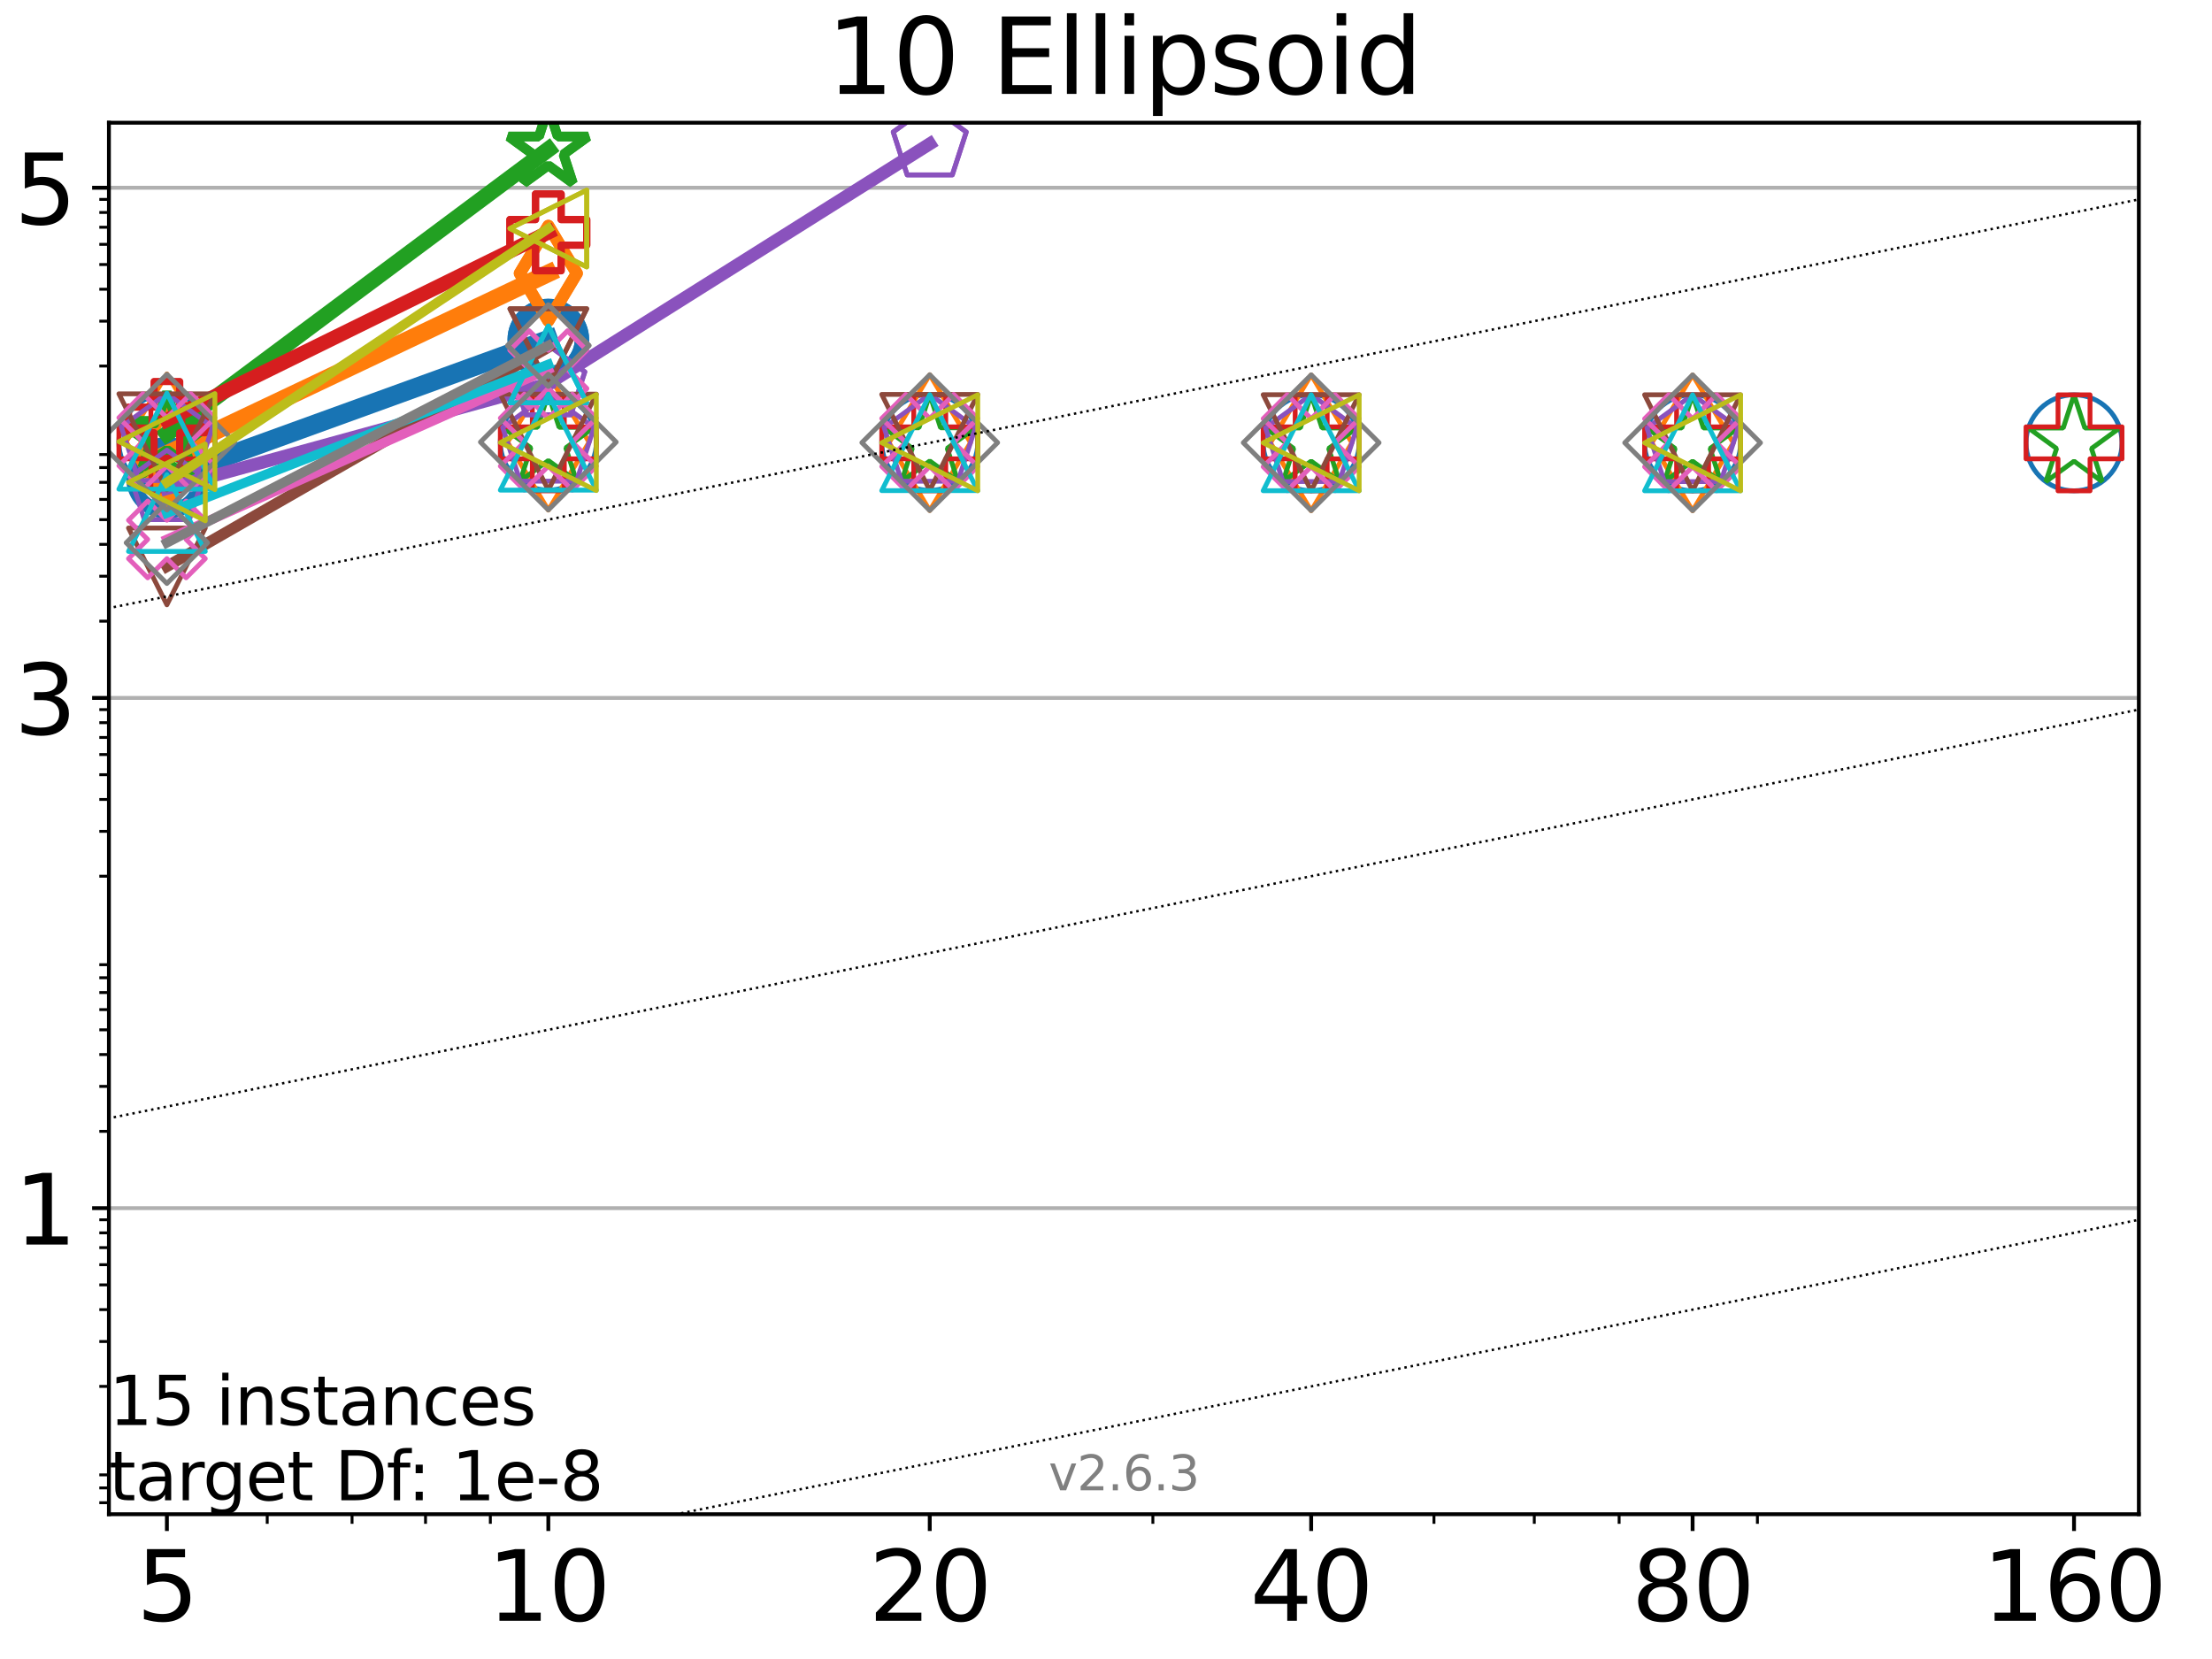 <?xml version="1.0" encoding="utf-8" standalone="no"?>
<!DOCTYPE svg PUBLIC "-//W3C//DTD SVG 1.1//EN"
  "http://www.w3.org/Graphics/SVG/1.1/DTD/svg11.dtd">
<svg height="345.6pt" version="1.1" viewBox="0 0 460.8 345.6" width="460.8pt" xmlns="http://www.w3.org/2000/svg" xmlns:xlink="http://www.w3.org/1999/xlink">
 <defs>
  <style type="text/css">*{stroke-linecap:butt;stroke-linejoin:round;}</style>
 </defs>
 <g id="figure_1">
  <g id="patch_1">
   <path d="M 0 345.6 
L 460.8 345.6 
L 460.8 0 
L 0 0 
z
" style="fill:#ffffff;"/>
  </g>
  <g id="axes_1">
   <g id="patch_2">
    <path d="M 22.69 315.44 
L 445.56 315.44 
L 445.56 25.56 
L 22.69 25.56 
z
" style="fill:#ffffff;"/>
   </g>
   <g id="matplotlib.axis_1">
    <g id="xtick_1">
     <g id="line2d_1">
      <defs>
       <path d="M 0 0 
L 0 3.5 
" id="mfff2a4e722" style="stroke:#000000;stroke-width:0.8;"/>
      </defs>
      <g>
       <use style="stroke:#000000;stroke-width:0.8;" x="34.768" xlink:href="#mfff2a4e722" y="315.44"/>
      </g>
     </g>
     <g id="text_1">
      <!-- 5 -->
      <g transform="translate(28.405 337.637)scale(0.2 -0.2)">
       <defs>
        <path d="M 691 4666 
L 3169 4666 
L 3169 4134 
L 1269 4134 
L 1269 2991 
Q 1406 3038 1543 3061 
Q 1681 3084 1819 3084 
Q 2600 3084 3056 2656 
Q 3513 2228 3513 1497 
Q 3513 744 3044 326 
Q 2575 -91 1722 -91 
Q 1428 -91 1123 -41 
Q 819 9 494 109 
L 494 744 
Q 775 591 1075 516 
Q 1375 441 1709 441 
Q 2250 441 2565 725 
Q 2881 1009 2881 1497 
Q 2881 1984 2565 2268 
Q 2250 2553 1709 2553 
Q 1456 2553 1204 2497 
Q 953 2441 691 2322 
L 691 4666 
z
" id="DejaVuSans-35" transform="scale(0.016)"/>
       </defs>
       <use xlink:href="#DejaVuSans-35"/>
      </g>
     </g>
    </g>
    <g id="xtick_2">
     <g id="line2d_2">
      <g>
       <use style="stroke:#000000;stroke-width:0.8;" x="114.226" xlink:href="#mfff2a4e722" y="315.44"/>
      </g>
     </g>
     <g id="text_2">
      <!-- 10 -->
      <g transform="translate(101.501 337.637)scale(0.2 -0.2)">
       <defs>
        <path d="M 794 531 
L 1825 531 
L 1825 4091 
L 703 3866 
L 703 4441 
L 1819 4666 
L 2450 4666 
L 2450 531 
L 3481 531 
L 3481 0 
L 794 0 
L 794 531 
z
" id="DejaVuSans-31" transform="scale(0.016)"/>
        <path d="M 2034 4250 
Q 1547 4250 1301 3770 
Q 1056 3291 1056 2328 
Q 1056 1369 1301 889 
Q 1547 409 2034 409 
Q 2525 409 2770 889 
Q 3016 1369 3016 2328 
Q 3016 3291 2770 3770 
Q 2525 4250 2034 4250 
z
M 2034 4750 
Q 2819 4750 3233 4129 
Q 3647 3509 3647 2328 
Q 3647 1150 3233 529 
Q 2819 -91 2034 -91 
Q 1250 -91 836 529 
Q 422 1150 422 2328 
Q 422 3509 836 4129 
Q 1250 4750 2034 4750 
z
" id="DejaVuSans-30" transform="scale(0.016)"/>
       </defs>
       <use xlink:href="#DejaVuSans-31"/>
       <use x="63.623" xlink:href="#DejaVuSans-30"/>
      </g>
     </g>
    </g>
    <g id="xtick_3">
     <g id="line2d_3">
      <g>
       <use style="stroke:#000000;stroke-width:0.8;" x="193.684" xlink:href="#mfff2a4e722" y="315.44"/>
      </g>
     </g>
     <g id="text_3">
      <!-- 20 -->
      <g transform="translate(180.959 337.637)scale(0.2 -0.2)">
       <defs>
        <path d="M 1228 531 
L 3431 531 
L 3431 0 
L 469 0 
L 469 531 
Q 828 903 1448 1529 
Q 2069 2156 2228 2338 
Q 2531 2678 2651 2914 
Q 2772 3150 2772 3378 
Q 2772 3750 2511 3984 
Q 2250 4219 1831 4219 
Q 1534 4219 1204 4116 
Q 875 4013 500 3803 
L 500 4441 
Q 881 4594 1212 4672 
Q 1544 4750 1819 4750 
Q 2544 4750 2975 4387 
Q 3406 4025 3406 3419 
Q 3406 3131 3298 2873 
Q 3191 2616 2906 2266 
Q 2828 2175 2409 1742 
Q 1991 1309 1228 531 
z
" id="DejaVuSans-32" transform="scale(0.016)"/>
       </defs>
       <use xlink:href="#DejaVuSans-32"/>
       <use x="63.623" xlink:href="#DejaVuSans-30"/>
      </g>
     </g>
    </g>
    <g id="xtick_4">
     <g id="line2d_4">
      <g>
       <use style="stroke:#000000;stroke-width:0.8;" x="273.142" xlink:href="#mfff2a4e722" y="315.44"/>
      </g>
     </g>
     <g id="text_4">
      <!-- 40 -->
      <g transform="translate(260.417 337.637)scale(0.2 -0.2)">
       <defs>
        <path d="M 2419 4116 
L 825 1625 
L 2419 1625 
L 2419 4116 
z
M 2253 4666 
L 3047 4666 
L 3047 1625 
L 3713 1625 
L 3713 1100 
L 3047 1100 
L 3047 0 
L 2419 0 
L 2419 1100 
L 313 1100 
L 313 1709 
L 2253 4666 
z
" id="DejaVuSans-34" transform="scale(0.016)"/>
       </defs>
       <use xlink:href="#DejaVuSans-34"/>
       <use x="63.623" xlink:href="#DejaVuSans-30"/>
      </g>
     </g>
    </g>
    <g id="xtick_5">
     <g id="line2d_5">
      <g>
       <use style="stroke:#000000;stroke-width:0.8;" x="352.6" xlink:href="#mfff2a4e722" y="315.44"/>
      </g>
     </g>
     <g id="text_5">
      <!-- 80 -->
      <g transform="translate(339.875 337.637)scale(0.2 -0.2)">
       <defs>
        <path d="M 2034 2216 
Q 1584 2216 1326 1975 
Q 1069 1734 1069 1313 
Q 1069 891 1326 650 
Q 1584 409 2034 409 
Q 2484 409 2743 651 
Q 3003 894 3003 1313 
Q 3003 1734 2745 1975 
Q 2488 2216 2034 2216 
z
M 1403 2484 
Q 997 2584 770 2862 
Q 544 3141 544 3541 
Q 544 4100 942 4425 
Q 1341 4750 2034 4750 
Q 2731 4750 3128 4425 
Q 3525 4100 3525 3541 
Q 3525 3141 3298 2862 
Q 3072 2584 2669 2484 
Q 3125 2378 3379 2068 
Q 3634 1759 3634 1313 
Q 3634 634 3220 271 
Q 2806 -91 2034 -91 
Q 1263 -91 848 271 
Q 434 634 434 1313 
Q 434 1759 690 2068 
Q 947 2378 1403 2484 
z
M 1172 3481 
Q 1172 3119 1398 2916 
Q 1625 2713 2034 2713 
Q 2441 2713 2670 2916 
Q 2900 3119 2900 3481 
Q 2900 3844 2670 4047 
Q 2441 4250 2034 4250 
Q 1625 4250 1398 4047 
Q 1172 3844 1172 3481 
z
" id="DejaVuSans-38" transform="scale(0.016)"/>
       </defs>
       <use xlink:href="#DejaVuSans-38"/>
       <use x="63.623" xlink:href="#DejaVuSans-30"/>
      </g>
     </g>
    </g>
    <g id="xtick_6">
     <g id="line2d_6">
      <g>
       <use style="stroke:#000000;stroke-width:0.8;" x="432.058" xlink:href="#mfff2a4e722" y="315.44"/>
      </g>
     </g>
     <g id="text_6">
      <!-- 160 -->
      <g transform="translate(412.97 337.637)scale(0.2 -0.2)">
       <defs>
        <path d="M 2113 2584 
Q 1688 2584 1439 2293 
Q 1191 2003 1191 1497 
Q 1191 994 1439 701 
Q 1688 409 2113 409 
Q 2538 409 2786 701 
Q 3034 994 3034 1497 
Q 3034 2003 2786 2293 
Q 2538 2584 2113 2584 
z
M 3366 4563 
L 3366 3988 
Q 3128 4100 2886 4159 
Q 2644 4219 2406 4219 
Q 1781 4219 1451 3797 
Q 1122 3375 1075 2522 
Q 1259 2794 1537 2939 
Q 1816 3084 2150 3084 
Q 2853 3084 3261 2657 
Q 3669 2231 3669 1497 
Q 3669 778 3244 343 
Q 2819 -91 2113 -91 
Q 1303 -91 875 529 
Q 447 1150 447 2328 
Q 447 3434 972 4092 
Q 1497 4750 2381 4750 
Q 2619 4750 2861 4703 
Q 3103 4656 3366 4563 
z
" id="DejaVuSans-36" transform="scale(0.016)"/>
       </defs>
       <use xlink:href="#DejaVuSans-31"/>
       <use x="63.623" xlink:href="#DejaVuSans-36"/>
       <use x="127.246" xlink:href="#DejaVuSans-30"/>
      </g>
     </g>
    </g>
    <g id="xtick_7">
     <g id="line2d_7">
      <defs>
       <path d="M 0 0 
L 0 2 
" id="m4bc548b6db" style="stroke:#000000;stroke-width:0.6;"/>
      </defs>
      <g>
       <use style="stroke:#000000;stroke-width:0.6;" x="55.668" xlink:href="#m4bc548b6db" y="315.44"/>
      </g>
     </g>
    </g>
    <g id="xtick_8">
     <g id="line2d_8">
      <g>
       <use style="stroke:#000000;stroke-width:0.6;" x="73.339" xlink:href="#m4bc548b6db" y="315.44"/>
      </g>
     </g>
    </g>
    <g id="xtick_9">
     <g id="line2d_9">
      <g>
       <use style="stroke:#000000;stroke-width:0.6;" x="88.646" xlink:href="#m4bc548b6db" y="315.44"/>
      </g>
     </g>
    </g>
    <g id="xtick_10">
     <g id="line2d_10">
      <g>
       <use style="stroke:#000000;stroke-width:0.6;" x="102.148" xlink:href="#m4bc548b6db" y="315.44"/>
      </g>
     </g>
    </g>
    <g id="xtick_11">
     <g id="line2d_11">
      <g>
       <use style="stroke:#000000;stroke-width:0.6;" x="240.164" xlink:href="#m4bc548b6db" y="315.44"/>
      </g>
     </g>
    </g>
    <g id="xtick_12">
     <g id="line2d_12">
      <g>
       <use style="stroke:#000000;stroke-width:0.6;" x="298.721" xlink:href="#m4bc548b6db" y="315.44"/>
      </g>
     </g>
    </g>
    <g id="xtick_13">
     <g id="line2d_13">
      <g>
       <use style="stroke:#000000;stroke-width:0.6;" x="319.622" xlink:href="#m4bc548b6db" y="315.44"/>
      </g>
     </g>
    </g>
    <g id="xtick_14">
     <g id="line2d_14">
      <g>
       <use style="stroke:#000000;stroke-width:0.6;" x="337.293" xlink:href="#m4bc548b6db" y="315.44"/>
      </g>
     </g>
    </g>
    <g id="xtick_15">
     <g id="line2d_15">
      <g>
       <use style="stroke:#000000;stroke-width:0.6;" x="366.102" xlink:href="#m4bc548b6db" y="315.44"/>
      </g>
     </g>
    </g>
   </g>
   <g id="matplotlib.axis_2">
    <g id="ytick_1">
     <g id="line2d_16">
      <path clip-path="url(#p158c8504ac)" d="M 22.69 251.672 
L 445.56 251.672 
" style="fill:none;stroke:#b0b0b0;stroke-linecap:square;stroke-width:0.8;"/>
     </g>
     <g id="line2d_17">
      <defs>
       <path d="M 0 0 
L -3.5 0 
" id="m045ad30985" style="stroke:#000000;stroke-width:0.8;"/>
      </defs>
      <g>
       <use style="stroke:#000000;stroke-width:0.8;" x="22.69" xlink:href="#m045ad30985" y="251.672"/>
      </g>
     </g>
     <g id="text_7">
      <!-- 1 -->
      <g transform="translate(2.965 259.27)scale(0.2 -0.2)">
       <use xlink:href="#DejaVuSans-31"/>
      </g>
     </g>
    </g>
    <g id="ytick_2">
     <g id="line2d_18">
      <path clip-path="url(#p158c8504ac)" d="M 22.69 145.392 
L 445.56 145.392 
" style="fill:none;stroke:#b0b0b0;stroke-linecap:square;stroke-width:0.8;"/>
     </g>
     <g id="line2d_19">
      <g>
       <use style="stroke:#000000;stroke-width:0.8;" x="22.69" xlink:href="#m045ad30985" y="145.392"/>
      </g>
     </g>
     <g id="text_8">
      <!-- 3 -->
      <g transform="translate(2.965 152.991)scale(0.2 -0.2)">
       <defs>
        <path d="M 2597 2516 
Q 3050 2419 3304 2112 
Q 3559 1806 3559 1356 
Q 3559 666 3084 287 
Q 2609 -91 1734 -91 
Q 1441 -91 1130 -33 
Q 819 25 488 141 
L 488 750 
Q 750 597 1062 519 
Q 1375 441 1716 441 
Q 2309 441 2620 675 
Q 2931 909 2931 1356 
Q 2931 1769 2642 2001 
Q 2353 2234 1838 2234 
L 1294 2234 
L 1294 2753 
L 1863 2753 
Q 2328 2753 2575 2939 
Q 2822 3125 2822 3475 
Q 2822 3834 2567 4026 
Q 2313 4219 1838 4219 
Q 1578 4219 1281 4162 
Q 984 4106 628 3988 
L 628 4550 
Q 988 4650 1302 4700 
Q 1616 4750 1894 4750 
Q 2613 4750 3031 4423 
Q 3450 4097 3450 3541 
Q 3450 3153 3228 2886 
Q 3006 2619 2597 2516 
z
" id="DejaVuSans-33" transform="scale(0.016)"/>
       </defs>
       <use xlink:href="#DejaVuSans-33"/>
      </g>
     </g>
    </g>
    <g id="ytick_3">
     <g id="line2d_20">
      <path clip-path="url(#p158c8504ac)" d="M 22.69 39.112 
L 445.56 39.112 
" style="fill:none;stroke:#b0b0b0;stroke-linecap:square;stroke-width:0.8;"/>
     </g>
     <g id="line2d_21">
      <g>
       <use style="stroke:#000000;stroke-width:0.8;" x="22.69" xlink:href="#m045ad30985" y="39.112"/>
      </g>
     </g>
     <g id="text_9">
      <!-- 5 -->
      <g transform="translate(2.965 46.711)scale(0.2 -0.2)">
       <use xlink:href="#DejaVuSans-35"/>
      </g>
     </g>
    </g>
    <g id="ytick_4">
     <g id="line2d_22">
      <defs>
       <path d="M 0 0 
L -2 0 
" id="mfa4aa1d9aa" style="stroke:#000000;stroke-width:0.6;"/>
      </defs>
      <g>
       <use style="stroke:#000000;stroke-width:0.6;" x="22.69" xlink:href="#mfa4aa1d9aa" y="313.043"/>
      </g>
     </g>
    </g>
    <g id="ytick_5">
     <g id="line2d_23">
      <g>
       <use style="stroke:#000000;stroke-width:0.6;" x="22.69" xlink:href="#mfa4aa1d9aa" y="309.962"/>
      </g>
     </g>
    </g>
    <g id="ytick_6">
     <g id="line2d_24">
      <g>
       <use style="stroke:#000000;stroke-width:0.6;" x="22.69" xlink:href="#mfa4aa1d9aa" y="307.244"/>
      </g>
     </g>
    </g>
    <g id="ytick_7">
     <g id="line2d_25">
      <g>
       <use style="stroke:#000000;stroke-width:0.6;" x="22.69" xlink:href="#mfa4aa1d9aa" y="288.815"/>
      </g>
     </g>
    </g>
    <g id="ytick_8">
     <g id="line2d_26">
      <g>
       <use style="stroke:#000000;stroke-width:0.6;" x="22.69" xlink:href="#mfa4aa1d9aa" y="279.458"/>
      </g>
     </g>
    </g>
    <g id="ytick_9">
     <g id="line2d_27">
      <g>
       <use style="stroke:#000000;stroke-width:0.6;" x="22.69" xlink:href="#mfa4aa1d9aa" y="272.819"/>
      </g>
     </g>
    </g>
    <g id="ytick_10">
     <g id="line2d_28">
      <g>
       <use style="stroke:#000000;stroke-width:0.6;" x="22.69" xlink:href="#mfa4aa1d9aa" y="267.669"/>
      </g>
     </g>
    </g>
    <g id="ytick_11">
     <g id="line2d_29">
      <g>
       <use style="stroke:#000000;stroke-width:0.6;" x="22.69" xlink:href="#mfa4aa1d9aa" y="263.461"/>
      </g>
     </g>
    </g>
    <g id="ytick_12">
     <g id="line2d_30">
      <g>
       <use style="stroke:#000000;stroke-width:0.6;" x="22.69" xlink:href="#mfa4aa1d9aa" y="259.904"/>
      </g>
     </g>
    </g>
    <g id="ytick_13">
     <g id="line2d_31">
      <g>
       <use style="stroke:#000000;stroke-width:0.6;" x="22.69" xlink:href="#mfa4aa1d9aa" y="256.822"/>
      </g>
     </g>
    </g>
    <g id="ytick_14">
     <g id="line2d_32">
      <g>
       <use style="stroke:#000000;stroke-width:0.6;" x="22.69" xlink:href="#mfa4aa1d9aa" y="254.104"/>
      </g>
     </g>
    </g>
    <g id="ytick_15">
     <g id="line2d_33">
      <g>
       <use style="stroke:#000000;stroke-width:0.6;" x="22.69" xlink:href="#mfa4aa1d9aa" y="235.675"/>
      </g>
     </g>
    </g>
    <g id="ytick_16">
     <g id="line2d_34">
      <g>
       <use style="stroke:#000000;stroke-width:0.6;" x="22.69" xlink:href="#mfa4aa1d9aa" y="226.318"/>
      </g>
     </g>
    </g>
    <g id="ytick_17">
     <g id="line2d_35">
      <g>
       <use style="stroke:#000000;stroke-width:0.6;" x="22.69" xlink:href="#mfa4aa1d9aa" y="219.679"/>
      </g>
     </g>
    </g>
    <g id="ytick_18">
     <g id="line2d_36">
      <g>
       <use style="stroke:#000000;stroke-width:0.6;" x="22.69" xlink:href="#mfa4aa1d9aa" y="214.529"/>
      </g>
     </g>
    </g>
    <g id="ytick_19">
     <g id="line2d_37">
      <g>
       <use style="stroke:#000000;stroke-width:0.6;" x="22.69" xlink:href="#mfa4aa1d9aa" y="210.321"/>
      </g>
     </g>
    </g>
    <g id="ytick_20">
     <g id="line2d_38">
      <g>
       <use style="stroke:#000000;stroke-width:0.6;" x="22.69" xlink:href="#mfa4aa1d9aa" y="206.764"/>
      </g>
     </g>
    </g>
    <g id="ytick_21">
     <g id="line2d_39">
      <g>
       <use style="stroke:#000000;stroke-width:0.6;" x="22.69" xlink:href="#mfa4aa1d9aa" y="203.682"/>
      </g>
     </g>
    </g>
    <g id="ytick_22">
     <g id="line2d_40">
      <g>
       <use style="stroke:#000000;stroke-width:0.6;" x="22.69" xlink:href="#mfa4aa1d9aa" y="200.964"/>
      </g>
     </g>
    </g>
    <g id="ytick_23">
     <g id="line2d_41">
      <g>
       <use style="stroke:#000000;stroke-width:0.6;" x="22.69" xlink:href="#mfa4aa1d9aa" y="182.535"/>
      </g>
     </g>
    </g>
    <g id="ytick_24">
     <g id="line2d_42">
      <g>
       <use style="stroke:#000000;stroke-width:0.6;" x="22.69" xlink:href="#mfa4aa1d9aa" y="173.178"/>
      </g>
     </g>
    </g>
    <g id="ytick_25">
     <g id="line2d_43">
      <g>
       <use style="stroke:#000000;stroke-width:0.6;" x="22.69" xlink:href="#mfa4aa1d9aa" y="166.539"/>
      </g>
     </g>
    </g>
    <g id="ytick_26">
     <g id="line2d_44">
      <g>
       <use style="stroke:#000000;stroke-width:0.6;" x="22.69" xlink:href="#mfa4aa1d9aa" y="161.389"/>
      </g>
     </g>
    </g>
    <g id="ytick_27">
     <g id="line2d_45">
      <g>
       <use style="stroke:#000000;stroke-width:0.6;" x="22.69" xlink:href="#mfa4aa1d9aa" y="157.181"/>
      </g>
     </g>
    </g>
    <g id="ytick_28">
     <g id="line2d_46">
      <g>
       <use style="stroke:#000000;stroke-width:0.6;" x="22.69" xlink:href="#mfa4aa1d9aa" y="153.624"/>
      </g>
     </g>
    </g>
    <g id="ytick_29">
     <g id="line2d_47">
      <g>
       <use style="stroke:#000000;stroke-width:0.6;" x="22.69" xlink:href="#mfa4aa1d9aa" y="150.542"/>
      </g>
     </g>
    </g>
    <g id="ytick_30">
     <g id="line2d_48">
      <g>
       <use style="stroke:#000000;stroke-width:0.6;" x="22.69" xlink:href="#mfa4aa1d9aa" y="147.824"/>
      </g>
     </g>
    </g>
    <g id="ytick_31">
     <g id="line2d_49">
      <g>
       <use style="stroke:#000000;stroke-width:0.6;" x="22.69" xlink:href="#mfa4aa1d9aa" y="129.395"/>
      </g>
     </g>
    </g>
    <g id="ytick_32">
     <g id="line2d_50">
      <g>
       <use style="stroke:#000000;stroke-width:0.6;" x="22.69" xlink:href="#mfa4aa1d9aa" y="120.038"/>
      </g>
     </g>
    </g>
    <g id="ytick_33">
     <g id="line2d_51">
      <g>
       <use style="stroke:#000000;stroke-width:0.6;" x="22.69" xlink:href="#mfa4aa1d9aa" y="113.399"/>
      </g>
     </g>
    </g>
    <g id="ytick_34">
     <g id="line2d_52">
      <g>
       <use style="stroke:#000000;stroke-width:0.6;" x="22.69" xlink:href="#mfa4aa1d9aa" y="108.249"/>
      </g>
     </g>
    </g>
    <g id="ytick_35">
     <g id="line2d_53">
      <g>
       <use style="stroke:#000000;stroke-width:0.6;" x="22.69" xlink:href="#mfa4aa1d9aa" y="104.041"/>
      </g>
     </g>
    </g>
    <g id="ytick_36">
     <g id="line2d_54">
      <g>
       <use style="stroke:#000000;stroke-width:0.6;" x="22.69" xlink:href="#mfa4aa1d9aa" y="100.484"/>
      </g>
     </g>
    </g>
    <g id="ytick_37">
     <g id="line2d_55">
      <g>
       <use style="stroke:#000000;stroke-width:0.6;" x="22.69" xlink:href="#mfa4aa1d9aa" y="97.402"/>
      </g>
     </g>
    </g>
    <g id="ytick_38">
     <g id="line2d_56">
      <g>
       <use style="stroke:#000000;stroke-width:0.6;" x="22.69" xlink:href="#mfa4aa1d9aa" y="94.684"/>
      </g>
     </g>
    </g>
    <g id="ytick_39">
     <g id="line2d_57">
      <g>
       <use style="stroke:#000000;stroke-width:0.6;" x="22.69" xlink:href="#mfa4aa1d9aa" y="76.255"/>
      </g>
     </g>
    </g>
    <g id="ytick_40">
     <g id="line2d_58">
      <g>
       <use style="stroke:#000000;stroke-width:0.6;" x="22.69" xlink:href="#mfa4aa1d9aa" y="66.898"/>
      </g>
     </g>
    </g>
    <g id="ytick_41">
     <g id="line2d_59">
      <g>
       <use style="stroke:#000000;stroke-width:0.6;" x="22.69" xlink:href="#mfa4aa1d9aa" y="60.259"/>
      </g>
     </g>
    </g>
    <g id="ytick_42">
     <g id="line2d_60">
      <g>
       <use style="stroke:#000000;stroke-width:0.6;" x="22.69" xlink:href="#mfa4aa1d9aa" y="55.109"/>
      </g>
     </g>
    </g>
    <g id="ytick_43">
     <g id="line2d_61">
      <g>
       <use style="stroke:#000000;stroke-width:0.6;" x="22.69" xlink:href="#mfa4aa1d9aa" y="50.901"/>
      </g>
     </g>
    </g>
    <g id="ytick_44">
     <g id="line2d_62">
      <g>
       <use style="stroke:#000000;stroke-width:0.6;" x="22.69" xlink:href="#mfa4aa1d9aa" y="47.344"/>
      </g>
     </g>
    </g>
    <g id="ytick_45">
     <g id="line2d_63">
      <g>
       <use style="stroke:#000000;stroke-width:0.6;" x="22.69" xlink:href="#mfa4aa1d9aa" y="44.262"/>
      </g>
     </g>
    </g>
    <g id="ytick_46">
     <g id="line2d_64">
      <g>
       <use style="stroke:#000000;stroke-width:0.6;" x="22.69" xlink:href="#mfa4aa1d9aa" y="41.544"/>
      </g>
     </g>
    </g>
   </g>
   <g id="line2d_65">
    <path clip-path="url(#p158c8504ac)" d="M 34.768 99.549 
L 114.226 70.742 
" style="fill:none;stroke:#1874b4;stroke-linecap:square;stroke-width:4;"/>
    <defs>
     <path d="M 0 7 
C 1.856 7 3.637 6.262 4.95 4.95 
C 6.262 3.637 7 1.856 7 0 
C 7 -1.856 6.262 -3.637 4.95 -4.95 
C 3.637 -6.262 1.856 -7 0 -7 
C -1.856 -7 -3.637 -6.262 -4.95 -4.95 
C -6.262 -3.637 -7 -1.856 -7 0 
C -7 1.856 -6.262 3.637 -4.95 4.95 
C -3.637 6.262 -1.856 7 0 7 
z
" id="mf47b46f485" style="stroke:#1874b4;stroke-width:3;"/>
    </defs>
    <g clip-path="url(#p158c8504ac)">
     <use style="fill-opacity:0;stroke:#1874b4;stroke-width:3;" x="34.768" xlink:href="#mf47b46f485" y="99.549"/>
     <use style="fill-opacity:0;stroke:#1874b4;stroke-width:3;" x="114.226" xlink:href="#mf47b46f485" y="70.742"/>
    </g>
   </g>
   <g id="line2d_66">
    <path clip-path="url(#p158c8504ac)" d="M 114.226 70.742 
" style="fill:none;stroke:#1874b4;stroke-linecap:square;stroke-width:4;"/>
    <g clip-path="url(#p158c8504ac)">
     <use style="fill-opacity:0;stroke:#1874b4;stroke-width:3;" x="114.226" xlink:href="#mf47b46f485" y="70.742"/>
    </g>
   </g>
   <g id="line2d_67"/>
   <g id="line2d_68">
    <defs>
     <path d="M 0 10 
C 2.652 10 5.196 8.946 7.071 7.071 
C 8.946 5.196 10 2.652 10 0 
C 10 -2.652 8.946 -5.196 7.071 -7.071 
C 5.196 -8.946 2.652 -10 0 -10 
C -2.652 -10 -5.196 -8.946 -7.071 -7.071 
C -8.946 -5.196 -10 -2.652 -10 0 
C -10 2.652 -8.946 5.196 -7.071 7.071 
C -5.196 8.946 -2.652 10 0 10 
z
" id="mbb7bc5f61c" style="stroke:#1874b4;"/>
    </defs>
    <g clip-path="url(#p158c8504ac)">
     <use style="fill-opacity:0;stroke:#1874b4;" x="34.768" xlink:href="#mbb7bc5f61c" y="92.125"/>
     <use style="fill-opacity:0;stroke:#1874b4;" x="114.226" xlink:href="#mbb7bc5f61c" y="92.093"/>
     <use style="fill-opacity:0;stroke:#1874b4;" x="193.684" xlink:href="#mbb7bc5f61c" y="92.156"/>
     <use style="fill-opacity:0;stroke:#1874b4;" x="273.142" xlink:href="#mbb7bc5f61c" y="92.228"/>
     <use style="fill-opacity:0;stroke:#1874b4;" x="352.6" xlink:href="#mbb7bc5f61c" y="92.238"/>
     <use style="fill-opacity:0;stroke:#1874b4;" x="432.058" xlink:href="#mbb7bc5f61c" y="92.244"/>
    </g>
   </g>
   <g id="line2d_69">
    <path clip-path="url(#p158c8504ac)" d="M 34.768 94.598 
L 114.226 56.941 
" style="fill:none;stroke:#ff7d0b;stroke-linecap:square;stroke-width:3.667;"/>
    <defs>
     <path d="M 0 9.899 
L 5.94 0 
L 0 -9.899 
L -5.94 0 
z
" id="m77831046c6" style="stroke:#ff7d0b;stroke-linejoin:miter;stroke-width:2.5;"/>
    </defs>
    <g clip-path="url(#p158c8504ac)">
     <use style="fill-opacity:0;stroke:#ff7d0b;stroke-linejoin:miter;stroke-width:2.5;" x="34.768" xlink:href="#m77831046c6" y="94.598"/>
     <use style="fill-opacity:0;stroke:#ff7d0b;stroke-linejoin:miter;stroke-width:2.5;" x="114.226" xlink:href="#m77831046c6" y="56.941"/>
    </g>
   </g>
   <g id="line2d_70">
    <path clip-path="url(#p158c8504ac)" d="M 114.226 56.941 
" style="fill:none;stroke:#ff7d0b;stroke-linecap:square;stroke-width:3.667;"/>
    <g clip-path="url(#p158c8504ac)">
     <use style="fill-opacity:0;stroke:#ff7d0b;stroke-linejoin:miter;stroke-width:2.5;" x="114.226" xlink:href="#m77831046c6" y="56.941"/>
    </g>
   </g>
   <g id="line2d_71"/>
   <g id="line2d_72">
    <defs>
     <path d="M 0 14.142 
L 8.485 0 
L 0 -14.142 
L -8.485 0 
z
" id="m6e01dbbe91" style="stroke:#ff7d0b;stroke-linejoin:miter;"/>
    </defs>
    <g clip-path="url(#p158c8504ac)">
     <use style="fill-opacity:0;stroke:#ff7d0b;stroke-linejoin:miter;" x="34.768" xlink:href="#m6e01dbbe91" y="92.039"/>
     <use style="fill-opacity:0;stroke:#ff7d0b;stroke-linejoin:miter;" x="114.226" xlink:href="#m6e01dbbe91" y="92.117"/>
     <use style="fill-opacity:0;stroke:#ff7d0b;stroke-linejoin:miter;" x="193.684" xlink:href="#m6e01dbbe91" y="92.208"/>
     <use style="fill-opacity:0;stroke:#ff7d0b;stroke-linejoin:miter;" x="273.142" xlink:href="#m6e01dbbe91" y="92.246"/>
     <use style="fill-opacity:0;stroke:#ff7d0b;stroke-linejoin:miter;" x="352.6" xlink:href="#m6e01dbbe91" y="92.251"/>
    </g>
   </g>
   <g id="line2d_73">
    <path clip-path="url(#p158c8504ac)" d="M 34.768 90.354 
L 114.226 31.127 
" style="fill:none;stroke:#22a022;stroke-linecap:square;stroke-width:3.333;"/>
    <defs>
     <path d="M 0 -8.7 
L -1.953 -2.688 
L -8.274 -2.688 
L -3.16 1.027 
L -5.114 7.038 
L -0 3.323 
L 5.114 7.038 
L 3.16 1.027 
L 8.274 -2.688 
L 1.953 -2.688 
z
" id="mb4135cd1d2" style="stroke:#22a022;stroke-linejoin:bevel;stroke-width:2;"/>
    </defs>
    <g clip-path="url(#p158c8504ac)">
     <use style="fill-opacity:0;stroke:#22a022;stroke-linejoin:bevel;stroke-width:2;" x="34.768" xlink:href="#mb4135cd1d2" y="90.354"/>
     <use style="fill-opacity:0;stroke:#22a022;stroke-linejoin:bevel;stroke-width:2;" x="114.226" xlink:href="#mb4135cd1d2" y="31.127"/>
    </g>
   </g>
   <g id="line2d_74">
    <path clip-path="url(#p158c8504ac)" d="M 114.226 31.127 
" style="fill:none;stroke:#22a022;stroke-linecap:square;stroke-width:3.333;"/>
    <g clip-path="url(#p158c8504ac)">
     <use style="fill-opacity:0;stroke:#22a022;stroke-linejoin:bevel;stroke-width:2;" x="114.226" xlink:href="#mb4135cd1d2" y="31.127"/>
    </g>
   </g>
   <g id="line2d_75"/>
   <g id="line2d_76">
    <defs>
     <path d="M 0 -10 
L -2.245 -3.09 
L -9.511 -3.09 
L -3.633 1.18 
L -5.878 8.09 
L -0 3.82 
L 5.878 8.09 
L 3.633 1.18 
L 9.511 -3.09 
L 2.245 -3.09 
z
" id="mc21ab65d93" style="stroke:#22a022;stroke-linejoin:bevel;"/>
    </defs>
    <g clip-path="url(#p158c8504ac)">
     <use style="fill-opacity:0;stroke:#22a022;stroke-linejoin:bevel;" x="34.768" xlink:href="#mc21ab65d93" y="91.802"/>
     <use style="fill-opacity:0;stroke:#22a022;stroke-linejoin:bevel;" x="114.226" xlink:href="#mc21ab65d93" y="92.114"/>
     <use style="fill-opacity:0;stroke:#22a022;stroke-linejoin:bevel;" x="193.684" xlink:href="#mc21ab65d93" y="92.209"/>
     <use style="fill-opacity:0;stroke:#22a022;stroke-linejoin:bevel;" x="273.142" xlink:href="#mc21ab65d93" y="92.241"/>
     <use style="fill-opacity:0;stroke:#22a022;stroke-linejoin:bevel;" x="352.6" xlink:href="#mc21ab65d93" y="92.249"/>
     <use style="fill-opacity:0;stroke:#22a022;stroke-linejoin:bevel;" x="432.058" xlink:href="#mc21ab65d93" y="92.25"/>
    </g>
   </g>
   <g id="line2d_77">
    <path clip-path="url(#p158c8504ac)" d="M 34.768 87.475 
L 114.226 48.404 
" style="fill:none;stroke:#d61e1f;stroke-linecap:square;stroke-width:3;"/>
    <defs>
     <path d="M -2.667 8 
L 2.667 8 
L 2.667 2.667 
L 8 2.667 
L 8 -2.667 
L 2.667 -2.667 
L 2.667 -8 
L -2.667 -8 
L -2.667 -2.667 
L -8 -2.667 
L -8 2.667 
L -2.667 2.667 
z
" id="m6e86a2b663" style="stroke:#d61e1f;stroke-linejoin:miter;stroke-width:1.5;"/>
    </defs>
    <g clip-path="url(#p158c8504ac)">
     <use style="fill-opacity:0;stroke:#d61e1f;stroke-linejoin:miter;stroke-width:1.5;" x="34.768" xlink:href="#m6e86a2b663" y="87.475"/>
     <use style="fill-opacity:0;stroke:#d61e1f;stroke-linejoin:miter;stroke-width:1.5;" x="114.226" xlink:href="#m6e86a2b663" y="48.404"/>
    </g>
   </g>
   <g id="line2d_78">
    <path clip-path="url(#p158c8504ac)" d="M 114.226 48.404 
" style="fill:none;stroke:#d61e1f;stroke-linecap:square;stroke-width:3;"/>
    <g clip-path="url(#p158c8504ac)">
     <use style="fill-opacity:0;stroke:#d61e1f;stroke-linejoin:miter;stroke-width:1.5;" x="114.226" xlink:href="#m6e86a2b663" y="48.404"/>
    </g>
   </g>
   <g id="line2d_79"/>
   <g id="line2d_80">
    <defs>
     <path d="M -3.333 10 
L 3.333 10 
L 3.333 3.333 
L 10 3.333 
L 10 -3.333 
L 3.333 -3.333 
L 3.333 -10 
L -3.333 -10 
L -3.333 -3.333 
L -10 -3.333 
L -10 3.333 
L -3.333 3.333 
z
" id="m2e5c5ffab6" style="stroke:#d61e1f;stroke-linejoin:miter;"/>
    </defs>
    <g clip-path="url(#p158c8504ac)">
     <use style="fill-opacity:0;stroke:#d61e1f;stroke-linejoin:miter;" x="34.768" xlink:href="#m2e5c5ffab6" y="92.252"/>
     <use style="fill-opacity:0;stroke:#d61e1f;stroke-linejoin:miter;" x="114.226" xlink:href="#m2e5c5ffab6" y="92.252"/>
     <use style="fill-opacity:0;stroke:#d61e1f;stroke-linejoin:miter;" x="193.684" xlink:href="#m2e5c5ffab6" y="92.252"/>
     <use style="fill-opacity:0;stroke:#d61e1f;stroke-linejoin:miter;" x="273.142" xlink:href="#m2e5c5ffab6" y="92.252"/>
     <use style="fill-opacity:0;stroke:#d61e1f;stroke-linejoin:miter;" x="352.6" xlink:href="#m2e5c5ffab6" y="92.252"/>
     <use style="fill-opacity:0;stroke:#d61e1f;stroke-linejoin:miter;" x="432.058" xlink:href="#m2e5c5ffab6" y="92.252"/>
    </g>
   </g>
   <g id="line2d_81">
    <path clip-path="url(#p158c8504ac)" d="M 34.768 101.78 
L 114.226 79.928 
" style="fill:none;stroke:#8a52bd;stroke-linecap:square;stroke-width:2.667;"/>
    <defs>
     <path d="M 0 -8 
L -7.608 -2.472 
L -4.702 6.472 
L 4.702 6.472 
L 7.608 -2.472 
z
" id="m43457bffab" style="stroke:#8a52bd;stroke-linejoin:miter;"/>
    </defs>
    <g clip-path="url(#p158c8504ac)">
     <use style="fill-opacity:0;stroke:#8a52bd;stroke-linejoin:miter;" x="34.768" xlink:href="#m43457bffab" y="101.78"/>
     <use style="fill-opacity:0;stroke:#8a52bd;stroke-linejoin:miter;" x="114.226" xlink:href="#m43457bffab" y="79.928"/>
    </g>
   </g>
   <g id="line2d_82">
    <path clip-path="url(#p158c8504ac)" d="M 114.226 79.928 
L 193.684 29.962 
" style="fill:none;stroke:#8a52bd;stroke-linecap:square;stroke-width:2.667;"/>
    <g clip-path="url(#p158c8504ac)">
     <use style="fill-opacity:0;stroke:#8a52bd;stroke-linejoin:miter;" x="114.226" xlink:href="#m43457bffab" y="79.928"/>
     <use style="fill-opacity:0;stroke:#8a52bd;stroke-linejoin:miter;" x="193.684" xlink:href="#m43457bffab" y="29.962"/>
    </g>
   </g>
   <g id="line2d_83">
    <path clip-path="url(#p158c8504ac)" d="M 193.684 29.962 
" style="fill:none;stroke:#8a52bd;stroke-linecap:square;stroke-width:2.667;"/>
    <g clip-path="url(#p158c8504ac)">
     <use style="fill-opacity:0;stroke:#8a52bd;stroke-linejoin:miter;" x="193.684" xlink:href="#m43457bffab" y="29.962"/>
    </g>
   </g>
   <g id="line2d_84"/>
   <g id="line2d_85">
    <defs>
     <path d="M 0 -10 
L -9.511 -3.09 
L -5.878 8.09 
L 5.878 8.09 
L 9.511 -3.09 
z
" id="m18e17723c6" style="stroke:#8a52bd;stroke-linejoin:miter;"/>
    </defs>
    <g clip-path="url(#p158c8504ac)">
     <use style="fill-opacity:0;stroke:#8a52bd;stroke-linejoin:miter;" x="34.768" xlink:href="#m18e17723c6" y="92.008"/>
     <use style="fill-opacity:0;stroke:#8a52bd;stroke-linejoin:miter;" x="114.226" xlink:href="#m18e17723c6" y="92.143"/>
     <use style="fill-opacity:0;stroke:#8a52bd;stroke-linejoin:miter;" x="193.684" xlink:href="#m18e17723c6" y="92.16"/>
     <use style="fill-opacity:0;stroke:#8a52bd;stroke-linejoin:miter;" x="273.142" xlink:href="#m18e17723c6" y="92.225"/>
     <use style="fill-opacity:0;stroke:#8a52bd;stroke-linejoin:miter;" x="352.6" xlink:href="#m18e17723c6" y="92.237"/>
    </g>
   </g>
   <g id="line2d_86">
    <path clip-path="url(#p158c8504ac)" d="M 34.768 117.993 
L 114.226 72.321 
" style="fill:none;stroke:#8c493c;stroke-linecap:square;stroke-width:2.333;"/>
    <defs>
     <path d="M -0 8 
L 8 -8 
L -8 -8 
z
" id="m7c65f1b80c" style="stroke:#8c493c;stroke-linejoin:miter;"/>
    </defs>
    <g clip-path="url(#p158c8504ac)">
     <use style="fill-opacity:0;stroke:#8c493c;stroke-linejoin:miter;" x="34.768" xlink:href="#m7c65f1b80c" y="117.993"/>
     <use style="fill-opacity:0;stroke:#8c493c;stroke-linejoin:miter;" x="114.226" xlink:href="#m7c65f1b80c" y="72.321"/>
    </g>
   </g>
   <g id="line2d_87">
    <path clip-path="url(#p158c8504ac)" d="M 114.226 72.321 
" style="fill:none;stroke:#8c493c;stroke-linecap:square;stroke-width:2.333;"/>
    <g clip-path="url(#p158c8504ac)">
     <use style="fill-opacity:0;stroke:#8c493c;stroke-linejoin:miter;" x="114.226" xlink:href="#m7c65f1b80c" y="72.321"/>
    </g>
   </g>
   <g id="line2d_88"/>
   <g id="line2d_89">
    <defs>
     <path d="M -0 10 
L 10 -10 
L -10 -10 
z
" id="m659ce4e015" style="stroke:#8c493c;stroke-linejoin:miter;"/>
    </defs>
    <g clip-path="url(#p158c8504ac)">
     <use style="fill-opacity:0;stroke:#8c493c;stroke-linejoin:miter;" x="34.768" xlink:href="#m659ce4e015" y="92.037"/>
     <use style="fill-opacity:0;stroke:#8c493c;stroke-linejoin:miter;" x="114.226" xlink:href="#m659ce4e015" y="92.102"/>
     <use style="fill-opacity:0;stroke:#8c493c;stroke-linejoin:miter;" x="193.684" xlink:href="#m659ce4e015" y="92.166"/>
     <use style="fill-opacity:0;stroke:#8c493c;stroke-linejoin:miter;" x="273.142" xlink:href="#m659ce4e015" y="92.226"/>
     <use style="fill-opacity:0;stroke:#8c493c;stroke-linejoin:miter;" x="352.6" xlink:href="#m659ce4e015" y="92.238"/>
    </g>
   </g>
   <g id="line2d_90">
    <path clip-path="url(#p158c8504ac)" d="M 34.768 112.372 
L 114.226 76.935 
" style="fill:none;stroke:#e35fbb;stroke-linecap:square;stroke-width:2;"/>
    <defs>
     <path d="M -4 8 
L 0 4 
L 4 8 
L 8 4 
L 4 0 
L 8 -4 
L 4 -8 
L 0 -4 
L -4 -8 
L -8 -4 
L -4 0 
L -8 4 
z
" id="m4ea5a669a2" style="stroke:#e35fbb;stroke-linejoin:miter;"/>
    </defs>
    <g clip-path="url(#p158c8504ac)">
     <use style="fill-opacity:0;stroke:#e35fbb;stroke-linejoin:miter;" x="34.768" xlink:href="#m4ea5a669a2" y="112.372"/>
     <use style="fill-opacity:0;stroke:#e35fbb;stroke-linejoin:miter;" x="114.226" xlink:href="#m4ea5a669a2" y="76.935"/>
    </g>
   </g>
   <g id="line2d_91">
    <path clip-path="url(#p158c8504ac)" d="M 114.226 76.935 
" style="fill:none;stroke:#e35fbb;stroke-linecap:square;stroke-width:2;"/>
    <g clip-path="url(#p158c8504ac)">
     <use style="fill-opacity:0;stroke:#e35fbb;stroke-linejoin:miter;" x="114.226" xlink:href="#m4ea5a669a2" y="76.935"/>
    </g>
   </g>
   <g id="line2d_92"/>
   <g id="line2d_93">
    <defs>
     <path d="M -5 10 
L 0 5 
L 5 10 
L 10 5 
L 5 0 
L 10 -5 
L 5 -10 
L 0 -5 
L -5 -10 
L -10 -5 
L -5 0 
L -10 5 
z
" id="m7e54acc43d" style="stroke:#e35fbb;stroke-linejoin:miter;"/>
    </defs>
    <g clip-path="url(#p158c8504ac)">
     <use style="fill-opacity:0;stroke:#e35fbb;stroke-linejoin:miter;" x="34.768" xlink:href="#m7e54acc43d" y="92.018"/>
     <use style="fill-opacity:0;stroke:#e35fbb;stroke-linejoin:miter;" x="114.226" xlink:href="#m7e54acc43d" y="92.101"/>
     <use style="fill-opacity:0;stroke:#e35fbb;stroke-linejoin:miter;" x="193.684" xlink:href="#m7e54acc43d" y="92.17"/>
     <use style="fill-opacity:0;stroke:#e35fbb;stroke-linejoin:miter;" x="273.142" xlink:href="#m7e54acc43d" y="92.224"/>
     <use style="fill-opacity:0;stroke:#e35fbb;stroke-linejoin:miter;" x="352.6" xlink:href="#m7e54acc43d" y="92.237"/>
    </g>
   </g>
   <g id="line2d_94">
    <path clip-path="url(#p158c8504ac)" d="M 34.768 106.869 
L 114.226 75.92 
" style="fill:none;stroke:#11bdcf;stroke-linecap:square;stroke-width:2;"/>
    <defs>
     <path d="M 0 -8 
L -8 8 
L 8 8 
z
" id="m1ab5f0f411" style="stroke:#11bdcf;stroke-linejoin:miter;"/>
    </defs>
    <g clip-path="url(#p158c8504ac)">
     <use style="fill-opacity:0;stroke:#11bdcf;stroke-linejoin:miter;" x="34.768" xlink:href="#m1ab5f0f411" y="106.869"/>
     <use style="fill-opacity:0;stroke:#11bdcf;stroke-linejoin:miter;" x="114.226" xlink:href="#m1ab5f0f411" y="75.92"/>
    </g>
   </g>
   <g id="line2d_95">
    <path clip-path="url(#p158c8504ac)" d="M 114.226 75.92 
" style="fill:none;stroke:#11bdcf;stroke-linecap:square;stroke-width:2;"/>
    <g clip-path="url(#p158c8504ac)">
     <use style="fill-opacity:0;stroke:#11bdcf;stroke-linejoin:miter;" x="114.226" xlink:href="#m1ab5f0f411" y="75.92"/>
    </g>
   </g>
   <g id="line2d_96"/>
   <g id="line2d_97">
    <defs>
     <path d="M 0 -10 
L -10 10 
L 10 10 
z
" id="mc703583456" style="stroke:#11bdcf;stroke-linejoin:miter;"/>
    </defs>
    <g clip-path="url(#p158c8504ac)">
     <use style="fill-opacity:0;stroke:#11bdcf;stroke-linejoin:miter;" x="34.768" xlink:href="#mc703583456" y="91.899"/>
     <use style="fill-opacity:0;stroke:#11bdcf;stroke-linejoin:miter;" x="114.226" xlink:href="#mc703583456" y="92.102"/>
     <use style="fill-opacity:0;stroke:#11bdcf;stroke-linejoin:miter;" x="193.684" xlink:href="#mc703583456" y="92.207"/>
     <use style="fill-opacity:0;stroke:#11bdcf;stroke-linejoin:miter;" x="273.142" xlink:href="#mc703583456" y="92.225"/>
     <use style="fill-opacity:0;stroke:#11bdcf;stroke-linejoin:miter;" x="352.6" xlink:href="#mc703583456" y="92.239"/>
    </g>
   </g>
   <g id="line2d_98">
    <path clip-path="url(#p158c8504ac)" d="M 34.768 113.066 
L 114.226 71.983 
" style="fill:none;stroke:#7f7f7f;stroke-linecap:square;stroke-width:2;"/>
    <defs>
     <path d="M 0 8.485 
L 8.485 0 
L 0 -8.485 
L -8.485 0 
z
" id="mcab12bbcd4" style="stroke:#7f7f7f;stroke-linejoin:miter;"/>
    </defs>
    <g clip-path="url(#p158c8504ac)">
     <use style="fill-opacity:0;stroke:#7f7f7f;stroke-linejoin:miter;" x="34.768" xlink:href="#mcab12bbcd4" y="113.066"/>
     <use style="fill-opacity:0;stroke:#7f7f7f;stroke-linejoin:miter;" x="114.226" xlink:href="#mcab12bbcd4" y="71.983"/>
    </g>
   </g>
   <g id="line2d_99">
    <path clip-path="url(#p158c8504ac)" d="M 114.226 71.983 
" style="fill:none;stroke:#7f7f7f;stroke-linecap:square;stroke-width:2;"/>
    <g clip-path="url(#p158c8504ac)">
     <use style="fill-opacity:0;stroke:#7f7f7f;stroke-linejoin:miter;" x="114.226" xlink:href="#mcab12bbcd4" y="71.983"/>
    </g>
   </g>
   <g id="line2d_100"/>
   <g id="line2d_101">
    <defs>
     <path d="M 0 14.142 
L 14.142 0 
L 0 -14.142 
L -14.142 0 
z
" id="m319401851b" style="stroke:#7f7f7f;stroke-linejoin:miter;"/>
    </defs>
    <g clip-path="url(#p158c8504ac)">
     <use style="fill-opacity:0;stroke:#7f7f7f;stroke-linejoin:miter;" x="34.768" xlink:href="#m319401851b" y="92.106"/>
     <use style="fill-opacity:0;stroke:#7f7f7f;stroke-linejoin:miter;" x="114.226" xlink:href="#m319401851b" y="92.091"/>
     <use style="fill-opacity:0;stroke:#7f7f7f;stroke-linejoin:miter;" x="193.684" xlink:href="#m319401851b" y="92.206"/>
     <use style="fill-opacity:0;stroke:#7f7f7f;stroke-linejoin:miter;" x="273.142" xlink:href="#m319401851b" y="92.224"/>
     <use style="fill-opacity:0;stroke:#7f7f7f;stroke-linejoin:miter;" x="352.6" xlink:href="#m319401851b" y="92.236"/>
    </g>
   </g>
   <g id="line2d_102">
    <path clip-path="url(#p158c8504ac)" d="M 34.768 100.491 
L 114.226 47.603 
" style="fill:none;stroke:#bcbd1a;stroke-linecap:square;stroke-width:2;"/>
    <defs>
     <path d="M -8 -0 
L 8 8 
L 8 -8 
z
" id="m3bd8f4a424" style="stroke:#bcbd1a;stroke-linejoin:miter;"/>
    </defs>
    <g clip-path="url(#p158c8504ac)">
     <use style="fill-opacity:0;stroke:#bcbd1a;stroke-linejoin:miter;" x="34.768" xlink:href="#m3bd8f4a424" y="100.491"/>
     <use style="fill-opacity:0;stroke:#bcbd1a;stroke-linejoin:miter;" x="114.226" xlink:href="#m3bd8f4a424" y="47.603"/>
    </g>
   </g>
   <g id="line2d_103">
    <path clip-path="url(#p158c8504ac)" d="M 114.226 47.603 
" style="fill:none;stroke:#bcbd1a;stroke-linecap:square;stroke-width:2;"/>
    <g clip-path="url(#p158c8504ac)">
     <use style="fill-opacity:0;stroke:#bcbd1a;stroke-linejoin:miter;" x="114.226" xlink:href="#m3bd8f4a424" y="47.603"/>
    </g>
   </g>
   <g id="line2d_104"/>
   <g id="line2d_105">
    <defs>
     <path d="M -10 -0 
L 10 10 
L 10 -10 
z
" id="m83f3d8f9a0" style="stroke:#bcbd1a;stroke-linejoin:miter;"/>
    </defs>
    <g clip-path="url(#p158c8504ac)">
     <use style="fill-opacity:0;stroke:#bcbd1a;stroke-linejoin:miter;" x="34.768" xlink:href="#m83f3d8f9a0" y="91.995"/>
     <use style="fill-opacity:0;stroke:#bcbd1a;stroke-linejoin:miter;" x="114.226" xlink:href="#m83f3d8f9a0" y="92.19"/>
     <use style="fill-opacity:0;stroke:#bcbd1a;stroke-linejoin:miter;" x="193.684" xlink:href="#m83f3d8f9a0" y="92.232"/>
     <use style="fill-opacity:0;stroke:#bcbd1a;stroke-linejoin:miter;" x="273.142" xlink:href="#m83f3d8f9a0" y="92.241"/>
     <use style="fill-opacity:0;stroke:#bcbd1a;stroke-linejoin:miter;" x="352.6" xlink:href="#m83f3d8f9a0" y="92.248"/>
    </g>
   </g>
   <g id="line2d_106"/>
   <g id="line2d_107">
    <path clip-path="url(#p158c8504ac)" d="M -1 344.006 
L 461.8 250.834 
" style="fill:none;stroke:#000000;stroke-dasharray:0.5,0.825;stroke-dashoffset:0;stroke-width:0.5;"/>
   </g>
   <g id="line2d_108">
    <path clip-path="url(#p158c8504ac)" d="M -1 237.726 
L 461.8 144.554 
" style="fill:none;stroke:#000000;stroke-dasharray:0.5,0.825;stroke-dashoffset:0;stroke-width:0.5;"/>
   </g>
   <g id="line2d_109">
    <path clip-path="url(#p158c8504ac)" d="M -1 131.446 
L 461.8 38.274 
" style="fill:none;stroke:#000000;stroke-dasharray:0.5,0.825;stroke-dashoffset:0;stroke-width:0.5;"/>
   </g>
   <g id="line2d_110">
    <path clip-path="url(#p158c8504ac)" d="M -1 25.166 
L 128.973 -1 
" style="fill:none;stroke:#000000;stroke-dasharray:0.5,0.825;stroke-dashoffset:0;stroke-width:0.5;"/>
   </g>
   <g id="line2d_111">
    <path clip-path="url(#p158c8504ac)" style="fill:none;stroke:#000000;stroke-dasharray:0.5,0.825;stroke-dashoffset:0;stroke-width:0.5;"/>
   </g>
   <g id="patch_3">
    <path d="M 22.69 315.44 
L 22.69 25.56 
" style="fill:none;stroke:#000000;stroke-linecap:square;stroke-linejoin:miter;stroke-width:0.8;"/>
   </g>
   <g id="patch_4">
    <path d="M 445.56 315.44 
L 445.56 25.56 
" style="fill:none;stroke:#000000;stroke-linecap:square;stroke-linejoin:miter;stroke-width:0.8;"/>
   </g>
   <g id="patch_5">
    <path d="M 22.69 315.44 
L 445.56 315.44 
" style="fill:none;stroke:#000000;stroke-linecap:square;stroke-linejoin:miter;stroke-width:0.8;"/>
   </g>
   <g id="patch_6">
    <path d="M 22.69 25.56 
L 445.56 25.56 
" style="fill:none;stroke:#000000;stroke-linecap:square;stroke-linejoin:miter;stroke-width:0.8;"/>
   </g>
   <g id="text_10">
    <!-- 15 instances -->
    <g transform="translate(22.69 296.851)scale(0.14 -0.14)">
     <defs>
      <path id="DejaVuSans-20" transform="scale(0.016)"/>
      <path d="M 603 3500 
L 1178 3500 
L 1178 0 
L 603 0 
L 603 3500 
z
M 603 4863 
L 1178 4863 
L 1178 4134 
L 603 4134 
L 603 4863 
z
" id="DejaVuSans-69" transform="scale(0.016)"/>
      <path d="M 3513 2113 
L 3513 0 
L 2938 0 
L 2938 2094 
Q 2938 2591 2744 2837 
Q 2550 3084 2163 3084 
Q 1697 3084 1428 2787 
Q 1159 2491 1159 1978 
L 1159 0 
L 581 0 
L 581 3500 
L 1159 3500 
L 1159 2956 
Q 1366 3272 1645 3428 
Q 1925 3584 2291 3584 
Q 2894 3584 3203 3211 
Q 3513 2838 3513 2113 
z
" id="DejaVuSans-6e" transform="scale(0.016)"/>
      <path d="M 2834 3397 
L 2834 2853 
Q 2591 2978 2328 3040 
Q 2066 3103 1784 3103 
Q 1356 3103 1142 2972 
Q 928 2841 928 2578 
Q 928 2378 1081 2264 
Q 1234 2150 1697 2047 
L 1894 2003 
Q 2506 1872 2764 1633 
Q 3022 1394 3022 966 
Q 3022 478 2636 193 
Q 2250 -91 1575 -91 
Q 1294 -91 989 -36 
Q 684 19 347 128 
L 347 722 
Q 666 556 975 473 
Q 1284 391 1588 391 
Q 1994 391 2212 530 
Q 2431 669 2431 922 
Q 2431 1156 2273 1281 
Q 2116 1406 1581 1522 
L 1381 1569 
Q 847 1681 609 1914 
Q 372 2147 372 2553 
Q 372 3047 722 3315 
Q 1072 3584 1716 3584 
Q 2034 3584 2315 3537 
Q 2597 3491 2834 3397 
z
" id="DejaVuSans-73" transform="scale(0.016)"/>
      <path d="M 1172 4494 
L 1172 3500 
L 2356 3500 
L 2356 3053 
L 1172 3053 
L 1172 1153 
Q 1172 725 1289 603 
Q 1406 481 1766 481 
L 2356 481 
L 2356 0 
L 1766 0 
Q 1100 0 847 248 
Q 594 497 594 1153 
L 594 3053 
L 172 3053 
L 172 3500 
L 594 3500 
L 594 4494 
L 1172 4494 
z
" id="DejaVuSans-74" transform="scale(0.016)"/>
      <path d="M 2194 1759 
Q 1497 1759 1228 1600 
Q 959 1441 959 1056 
Q 959 750 1161 570 
Q 1363 391 1709 391 
Q 2188 391 2477 730 
Q 2766 1069 2766 1631 
L 2766 1759 
L 2194 1759 
z
M 3341 1997 
L 3341 0 
L 2766 0 
L 2766 531 
Q 2569 213 2275 61 
Q 1981 -91 1556 -91 
Q 1019 -91 701 211 
Q 384 513 384 1019 
Q 384 1609 779 1909 
Q 1175 2209 1959 2209 
L 2766 2209 
L 2766 2266 
Q 2766 2663 2505 2880 
Q 2244 3097 1772 3097 
Q 1472 3097 1187 3025 
Q 903 2953 641 2809 
L 641 3341 
Q 956 3463 1253 3523 
Q 1550 3584 1831 3584 
Q 2591 3584 2966 3190 
Q 3341 2797 3341 1997 
z
" id="DejaVuSans-61" transform="scale(0.016)"/>
      <path d="M 3122 3366 
L 3122 2828 
Q 2878 2963 2633 3030 
Q 2388 3097 2138 3097 
Q 1578 3097 1268 2742 
Q 959 2388 959 1747 
Q 959 1106 1268 751 
Q 1578 397 2138 397 
Q 2388 397 2633 464 
Q 2878 531 3122 666 
L 3122 134 
Q 2881 22 2623 -34 
Q 2366 -91 2075 -91 
Q 1284 -91 818 406 
Q 353 903 353 1747 
Q 353 2603 823 3093 
Q 1294 3584 2113 3584 
Q 2378 3584 2631 3529 
Q 2884 3475 3122 3366 
z
" id="DejaVuSans-63" transform="scale(0.016)"/>
      <path d="M 3597 1894 
L 3597 1613 
L 953 1613 
Q 991 1019 1311 708 
Q 1631 397 2203 397 
Q 2534 397 2845 478 
Q 3156 559 3463 722 
L 3463 178 
Q 3153 47 2828 -22 
Q 2503 -91 2169 -91 
Q 1331 -91 842 396 
Q 353 884 353 1716 
Q 353 2575 817 3079 
Q 1281 3584 2069 3584 
Q 2775 3584 3186 3129 
Q 3597 2675 3597 1894 
z
M 3022 2063 
Q 3016 2534 2758 2815 
Q 2500 3097 2075 3097 
Q 1594 3097 1305 2825 
Q 1016 2553 972 2059 
L 3022 2063 
z
" id="DejaVuSans-65" transform="scale(0.016)"/>
     </defs>
     <use xlink:href="#DejaVuSans-31"/>
     <use x="63.623" xlink:href="#DejaVuSans-35"/>
     <use x="127.246" xlink:href="#DejaVuSans-20"/>
     <use x="159.033" xlink:href="#DejaVuSans-69"/>
     <use x="186.816" xlink:href="#DejaVuSans-6e"/>
     <use x="250.195" xlink:href="#DejaVuSans-73"/>
     <use x="302.295" xlink:href="#DejaVuSans-74"/>
     <use x="341.504" xlink:href="#DejaVuSans-61"/>
     <use x="402.783" xlink:href="#DejaVuSans-6e"/>
     <use x="466.162" xlink:href="#DejaVuSans-63"/>
     <use x="521.143" xlink:href="#DejaVuSans-65"/>
     <use x="582.666" xlink:href="#DejaVuSans-73"/>
    </g>
    <!-- target Df: 1e-8 -->
    <g transform="translate(22.69 312.528)scale(0.14 -0.14)">
     <defs>
      <path d="M 2631 2963 
Q 2534 3019 2420 3045 
Q 2306 3072 2169 3072 
Q 1681 3072 1420 2755 
Q 1159 2438 1159 1844 
L 1159 0 
L 581 0 
L 581 3500 
L 1159 3500 
L 1159 2956 
Q 1341 3275 1631 3429 
Q 1922 3584 2338 3584 
Q 2397 3584 2469 3576 
Q 2541 3569 2628 3553 
L 2631 2963 
z
" id="DejaVuSans-72" transform="scale(0.016)"/>
      <path d="M 2906 1791 
Q 2906 2416 2648 2759 
Q 2391 3103 1925 3103 
Q 1463 3103 1205 2759 
Q 947 2416 947 1791 
Q 947 1169 1205 825 
Q 1463 481 1925 481 
Q 2391 481 2648 825 
Q 2906 1169 2906 1791 
z
M 3481 434 
Q 3481 -459 3084 -895 
Q 2688 -1331 1869 -1331 
Q 1566 -1331 1297 -1286 
Q 1028 -1241 775 -1147 
L 775 -588 
Q 1028 -725 1275 -790 
Q 1522 -856 1778 -856 
Q 2344 -856 2625 -561 
Q 2906 -266 2906 331 
L 2906 616 
Q 2728 306 2450 153 
Q 2172 0 1784 0 
Q 1141 0 747 490 
Q 353 981 353 1791 
Q 353 2603 747 3093 
Q 1141 3584 1784 3584 
Q 2172 3584 2450 3431 
Q 2728 3278 2906 2969 
L 2906 3500 
L 3481 3500 
L 3481 434 
z
" id="DejaVuSans-67" transform="scale(0.016)"/>
      <path d="M 1259 4147 
L 1259 519 
L 2022 519 
Q 2988 519 3436 956 
Q 3884 1394 3884 2338 
Q 3884 3275 3436 3711 
Q 2988 4147 2022 4147 
L 1259 4147 
z
M 628 4666 
L 1925 4666 
Q 3281 4666 3915 4102 
Q 4550 3538 4550 2338 
Q 4550 1131 3912 565 
Q 3275 0 1925 0 
L 628 0 
L 628 4666 
z
" id="DejaVuSans-44" transform="scale(0.016)"/>
      <path d="M 2375 4863 
L 2375 4384 
L 1825 4384 
Q 1516 4384 1395 4259 
Q 1275 4134 1275 3809 
L 1275 3500 
L 2222 3500 
L 2222 3053 
L 1275 3053 
L 1275 0 
L 697 0 
L 697 3053 
L 147 3053 
L 147 3500 
L 697 3500 
L 697 3744 
Q 697 4328 969 4595 
Q 1241 4863 1831 4863 
L 2375 4863 
z
" id="DejaVuSans-66" transform="scale(0.016)"/>
      <path d="M 750 794 
L 1409 794 
L 1409 0 
L 750 0 
L 750 794 
z
M 750 3309 
L 1409 3309 
L 1409 2516 
L 750 2516 
L 750 3309 
z
" id="DejaVuSans-3a" transform="scale(0.016)"/>
      <path d="M 313 2009 
L 1997 2009 
L 1997 1497 
L 313 1497 
L 313 2009 
z
" id="DejaVuSans-2d" transform="scale(0.016)"/>
     </defs>
     <use xlink:href="#DejaVuSans-74"/>
     <use x="39.209" xlink:href="#DejaVuSans-61"/>
     <use x="100.488" xlink:href="#DejaVuSans-72"/>
     <use x="139.852" xlink:href="#DejaVuSans-67"/>
     <use x="203.328" xlink:href="#DejaVuSans-65"/>
     <use x="264.852" xlink:href="#DejaVuSans-74"/>
     <use x="304.061" xlink:href="#DejaVuSans-20"/>
     <use x="335.848" xlink:href="#DejaVuSans-44"/>
     <use x="412.85" xlink:href="#DejaVuSans-66"/>
     <use x="444.43" xlink:href="#DejaVuSans-3a"/>
     <use x="478.121" xlink:href="#DejaVuSans-20"/>
     <use x="509.908" xlink:href="#DejaVuSans-31"/>
     <use x="573.531" xlink:href="#DejaVuSans-65"/>
     <use x="635.055" xlink:href="#DejaVuSans-2d"/>
     <use x="671.139" xlink:href="#DejaVuSans-38"/>
    </g>
   </g>
   <g id="text_11">
    <!-- v2.6.3 -->
    <g style="fill:#808080;" transform="translate(218.444 310.462)scale(0.1 -0.1)">
     <defs>
      <path d="M 191 3500 
L 800 3500 
L 1894 563 
L 2988 3500 
L 3597 3500 
L 2284 0 
L 1503 0 
L 191 3500 
z
" id="DejaVuSans-76" transform="scale(0.016)"/>
      <path d="M 684 794 
L 1344 794 
L 1344 0 
L 684 0 
L 684 794 
z
" id="DejaVuSans-2e" transform="scale(0.016)"/>
     </defs>
     <use xlink:href="#DejaVuSans-76"/>
     <use x="59.18" xlink:href="#DejaVuSans-32"/>
     <use x="122.803" xlink:href="#DejaVuSans-2e"/>
     <use x="154.59" xlink:href="#DejaVuSans-36"/>
     <use x="218.213" xlink:href="#DejaVuSans-2e"/>
     <use x="250" xlink:href="#DejaVuSans-33"/>
    </g>
   </g>
   <g id="text_12">
    <!-- 10 Ellipsoid -->
    <g transform="translate(172.177 19.56)scale(0.216 -0.216)">
     <defs>
      <path d="M 628 4666 
L 3578 4666 
L 3578 4134 
L 1259 4134 
L 1259 2753 
L 3481 2753 
L 3481 2222 
L 1259 2222 
L 1259 531 
L 3634 531 
L 3634 0 
L 628 0 
L 628 4666 
z
" id="DejaVuSans-45" transform="scale(0.016)"/>
      <path d="M 603 4863 
L 1178 4863 
L 1178 0 
L 603 0 
L 603 4863 
z
" id="DejaVuSans-6c" transform="scale(0.016)"/>
      <path d="M 1159 525 
L 1159 -1331 
L 581 -1331 
L 581 3500 
L 1159 3500 
L 1159 2969 
Q 1341 3281 1617 3432 
Q 1894 3584 2278 3584 
Q 2916 3584 3314 3078 
Q 3713 2572 3713 1747 
Q 3713 922 3314 415 
Q 2916 -91 2278 -91 
Q 1894 -91 1617 61 
Q 1341 213 1159 525 
z
M 3116 1747 
Q 3116 2381 2855 2742 
Q 2594 3103 2138 3103 
Q 1681 3103 1420 2742 
Q 1159 2381 1159 1747 
Q 1159 1113 1420 752 
Q 1681 391 2138 391 
Q 2594 391 2855 752 
Q 3116 1113 3116 1747 
z
" id="DejaVuSans-70" transform="scale(0.016)"/>
      <path d="M 1959 3097 
Q 1497 3097 1228 2736 
Q 959 2375 959 1747 
Q 959 1119 1226 758 
Q 1494 397 1959 397 
Q 2419 397 2687 759 
Q 2956 1122 2956 1747 
Q 2956 2369 2687 2733 
Q 2419 3097 1959 3097 
z
M 1959 3584 
Q 2709 3584 3137 3096 
Q 3566 2609 3566 1747 
Q 3566 888 3137 398 
Q 2709 -91 1959 -91 
Q 1206 -91 779 398 
Q 353 888 353 1747 
Q 353 2609 779 3096 
Q 1206 3584 1959 3584 
z
" id="DejaVuSans-6f" transform="scale(0.016)"/>
      <path d="M 2906 2969 
L 2906 4863 
L 3481 4863 
L 3481 0 
L 2906 0 
L 2906 525 
Q 2725 213 2448 61 
Q 2172 -91 1784 -91 
Q 1150 -91 751 415 
Q 353 922 353 1747 
Q 353 2572 751 3078 
Q 1150 3584 1784 3584 
Q 2172 3584 2448 3432 
Q 2725 3281 2906 2969 
z
M 947 1747 
Q 947 1113 1208 752 
Q 1469 391 1925 391 
Q 2381 391 2643 752 
Q 2906 1113 2906 1747 
Q 2906 2381 2643 2742 
Q 2381 3103 1925 3103 
Q 1469 3103 1208 2742 
Q 947 2381 947 1747 
z
" id="DejaVuSans-64" transform="scale(0.016)"/>
     </defs>
     <use xlink:href="#DejaVuSans-31"/>
     <use x="63.623" xlink:href="#DejaVuSans-30"/>
     <use x="127.246" xlink:href="#DejaVuSans-20"/>
     <use x="159.033" xlink:href="#DejaVuSans-45"/>
     <use x="222.217" xlink:href="#DejaVuSans-6c"/>
     <use x="250" xlink:href="#DejaVuSans-6c"/>
     <use x="277.783" xlink:href="#DejaVuSans-69"/>
     <use x="305.566" xlink:href="#DejaVuSans-70"/>
     <use x="369.043" xlink:href="#DejaVuSans-73"/>
     <use x="421.143" xlink:href="#DejaVuSans-6f"/>
     <use x="482.324" xlink:href="#DejaVuSans-69"/>
     <use x="510.107" xlink:href="#DejaVuSans-64"/>
    </g>
   </g>
  </g>
 </g>
 <defs>
  <clipPath id="p158c8504ac">
   <rect height="289.88" width="422.87" x="22.69" y="25.56"/>
  </clipPath>
 </defs>
</svg>
